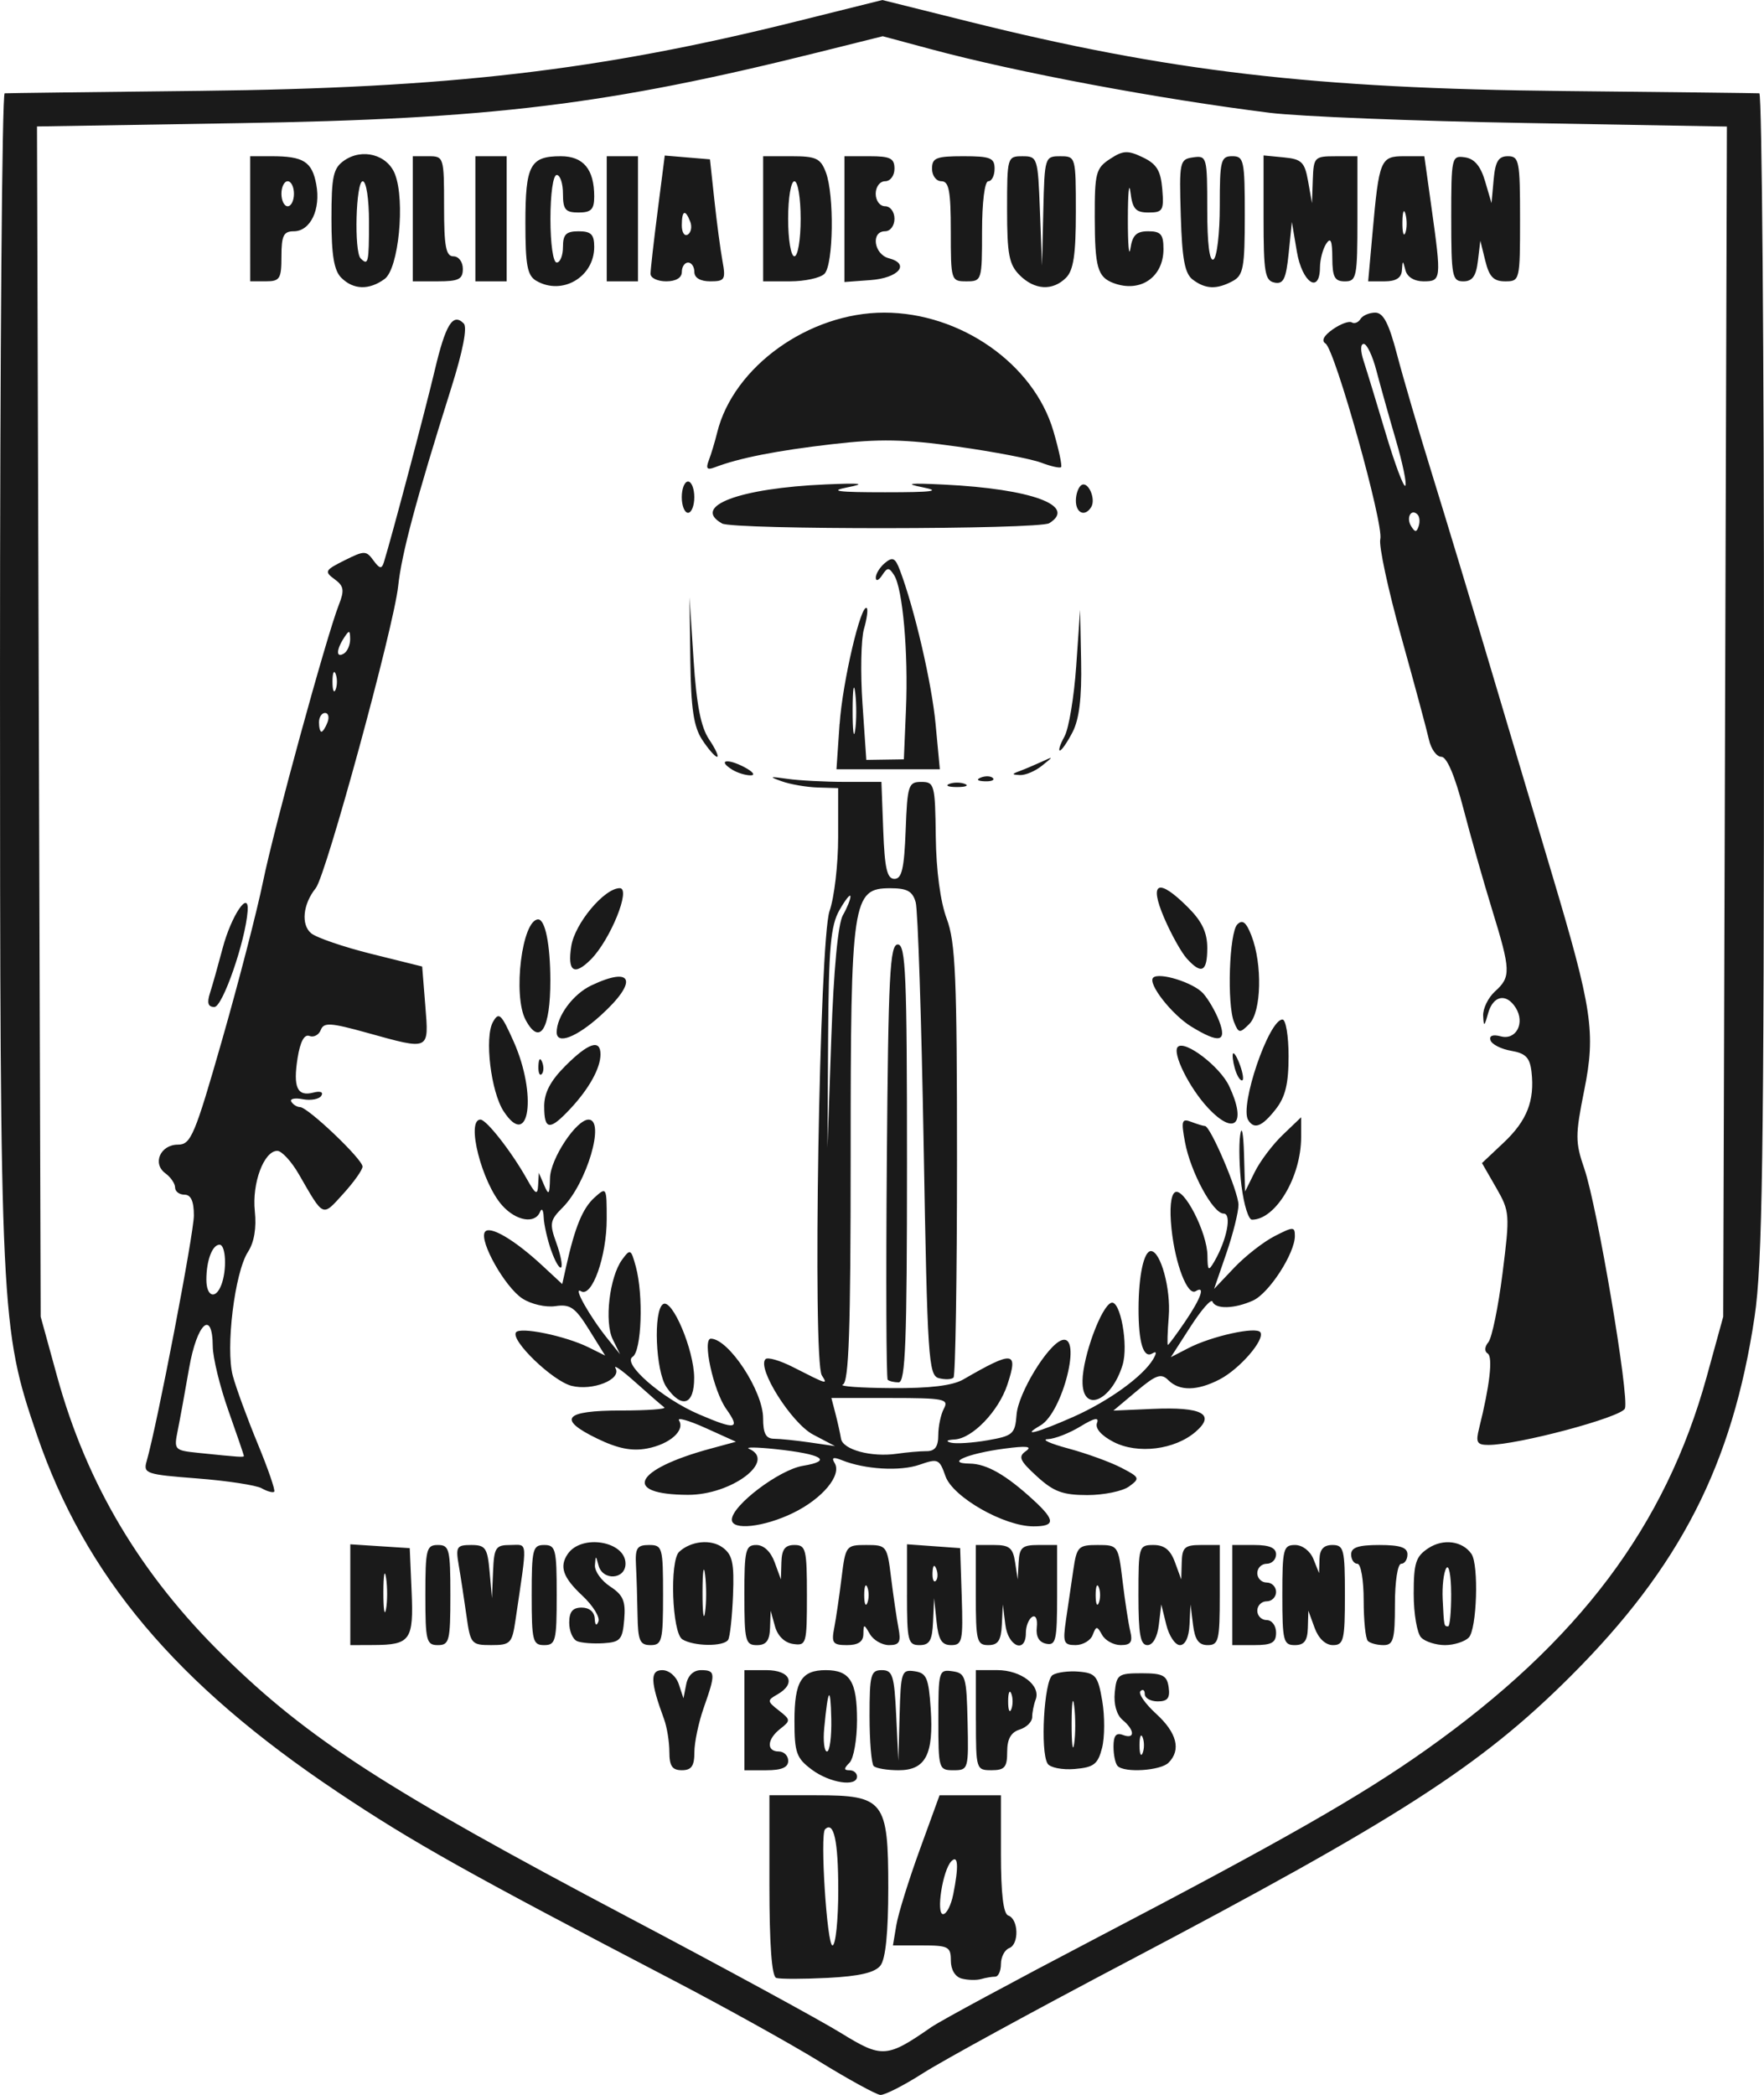 <?xml version="1.0" encoding="UTF-8" standalone="no"?>
<!-- Created with Inkscape (http://www.inkscape.org/) -->

<svg
   xmlns:dc="http://purl.org/dc/elements/1.1/"
   xmlns:cc="http://creativecommons.org/ns#"
   xmlns:rdf="http://www.w3.org/1999/02/22-rdf-syntax-ns#"
   xmlns:svg="http://www.w3.org/2000/svg"
   xmlns="http://www.w3.org/2000/svg"
   xmlns:sodipodi="http://sodipodi.sourceforge.net/DTD/sodipodi-0.dtd"
   xmlns:inkscape="http://www.inkscape.org/namespaces/inkscape"
   width="74.609mm"
   height="88.6mm"
   viewBox="0 0 74.609 88.6"
   version="1.1"
   id="svg8"
   inkscape:version="0.92.3 (2405546, 2018-03-11)"
   sodipodi:docname="logo.svg">
  <defs
     id="defs2" />
  <sodipodi:namedview
     id="base"
     pagecolor="#ffffff"
     bordercolor="#666666"
     borderopacity="1.0"
     inkscape:pageopacity="0.0"
     inkscape:pageshadow="2"
     inkscape:zoom="1.4"
     inkscape:cx="116.62873"
     inkscape:cy="158.85828"
     inkscape:document-units="mm"
     inkscape:current-layer="layer1"
     showgrid="false"
     inkscape:window-width="1366"
     inkscape:window-height="704"
     inkscape:window-x="0"
     inkscape:window-y="27"
     inkscape:window-maximized="1"
     fit-margin-top="0"
     fit-margin-left="0"
     fit-margin-right="0"
     fit-margin-bottom="0" />
  <g
     inkscape:label="Capa 1"
     inkscape:groupmode="layer"
     id="layer1"
     transform="translate(-54.147,-56.123)">
    <path
       style="fill:#1a1a1a;stroke-width:0.265"
       d="m 88.806,143.312 c -1.237,-0.76 -4.035,-2.314 -6.218,-3.453 -8.716,-4.547 -10.981,-5.817 -14.155,-7.938 -6.846,-4.576 -10.699,-9.157 -12.736,-15.144 -1.522,-4.473 -1.548,-5.003 -1.55,-32.019 -8.5e-4,-13.57 0.088,-24.679 0.197,-24.688 0.109,-0.009 3.83,-0.055 8.268,-0.104 10.51,-0.115 16.865,-0.855 25.209,-2.934 l 3.645,-0.908 3.631,0.906 c 8.494,2.119 14.638,2.837 25.194,2.943 4.438,0.045 8.159,0.088 8.268,0.097 0.109,0.009 0.198,11.059 0.197,24.556 -0.001,20.439 -0.068,24.982 -0.398,27.186 -0.939,6.27 -3.159,10.6 -7.808,15.232 -3.8,3.786 -7.248,6.001 -18.814,12.091 -3.875,2.04 -7.717,4.139 -8.538,4.664 -0.821,0.525 -1.639,0.942 -1.818,0.926 -0.179,-0.016 -1.338,-0.651 -2.575,-1.411 z m 4.763,-1.473 c 0.364,-0.253 3.459,-1.923 6.879,-3.711 8.006,-4.187 11.245,-6.035 14.023,-8.004 6.447,-4.569 10.124,-9.461 11.864,-15.783 l 0.696,-2.53 0.078,-25.168 0.078,-25.168 -8.542,-0.15 c -4.698,-0.082 -9.554,-0.276 -10.791,-0.431 -4.728,-0.591 -10.696,-1.712 -14.337,-2.692 l -2.034,-0.547 -2.729,0.681 c -8.893,2.218 -13.838,2.823 -24.5,2.996 l -8.542,0.139 0.078,25.17 0.078,25.17 0.696,2.53 c 1.252,4.55 3.539,8.387 7.047,11.826 3.589,3.519 6.881,5.643 17.121,11.051 4.047,2.137 8.084,4.334 8.971,4.881 1.756,1.083 1.948,1.07 3.861,-0.26 z m -6.592,-2.063 c -0.188,-0.063 -0.287,-1.406 -0.287,-3.91 v -3.814 h 1.984 c 2.867,0 3.043,0.226 3.043,3.918 0,1.885 -0.113,3.004 -0.331,3.284 -0.233,0.299 -0.89,0.452 -2.227,0.521 -1.043,0.053 -2.025,0.054 -2.183,0.002 z m 2.624,-3.74 c 0,-2.054 -0.188,-2.911 -0.558,-2.545 -0.219,0.216 0.08,4.911 0.313,4.911 0.135,0 0.246,-1.065 0.246,-2.366 z m 5.226,3.77 c -0.281,-0.073 -0.463,-0.373 -0.463,-0.762 0,-0.587 -0.105,-0.642 -1.225,-0.642 h -1.225 l 0.144,-0.86 c 0.079,-0.473 0.523,-1.902 0.986,-3.175 l 0.842,-2.315 h 1.298 1.298 v 2.491 c 0,1.669 0.102,2.526 0.31,2.595 0.435,0.145 0.467,1.213 0.042,1.377 -0.194,0.074 -0.352,0.377 -0.352,0.672 0,0.296 -0.109,0.537 -0.243,0.537 -0.134,0 -0.402,0.045 -0.595,0.101 -0.194,0.056 -0.561,0.047 -0.815,-0.019 z m -0.364,-3.554 c 0.239,-1.194 0.21,-1.706 -0.079,-1.409 -0.367,0.378 -0.656,2.236 -0.348,2.236 0.144,0 0.335,-0.372 0.426,-0.827 z m -5.986,-5.289 c -0.646,-0.482 -0.728,-0.713 -0.728,-2.055 0,-1.671 0.293,-2.148 1.323,-2.148 1.026,0 1.323,0.476 1.323,2.117 0,0.815 -0.143,1.625 -0.318,1.799 -0.247,0.247 -0.247,0.318 0,0.318 0.175,0 0.318,0.119 0.318,0.265 0,0.452 -1.155,0.275 -1.918,-0.295 z m 0.829,-2.152 c -0.032,-1.443 -0.136,-1.305 -0.298,0.397 -0.052,0.546 8e-4,0.992 0.117,0.992 0.116,0 0.198,-0.625 0.181,-1.389 z m -6.848,1.406 c 0,-0.427 -0.102,-1.052 -0.226,-1.389 -0.58,-1.573 -0.598,-2.068 -0.075,-2.068 0.287,0 0.588,0.256 0.7,0.595 l 0.197,0.595 0.117,-0.595 c 0.073,-0.371 0.309,-0.595 0.628,-0.595 0.615,0 0.625,0.14 0.114,1.587 -0.218,0.619 -0.397,1.467 -0.397,1.885 0,0.584 -0.123,0.76 -0.529,0.76 -0.409,0 -0.529,-0.176 -0.529,-0.777 z m 3.175,-1.34 v -2.117 h 0.926 c 1.019,0 1.275,0.57 0.463,1.03 -0.434,0.246 -0.43,0.288 0.066,0.675 0.5,0.39 0.504,0.432 0.066,0.772 -0.568,0.441 -0.603,0.963 -0.066,0.963 0.218,0 0.397,0.179 0.397,0.397 0,0.277 -0.279,0.397 -0.926,0.397 h -0.926 z m 5.468,1.94 c -0.097,-0.097 -0.176,-1.05 -0.176,-2.117 0,-1.749 0.051,-1.94 0.518,-1.94 0.458,0 0.528,0.222 0.609,1.918 l 0.091,1.918 0.053,-1.937 c 0.05,-1.831 0.084,-1.932 0.634,-1.852 0.506,0.074 0.594,0.279 0.682,1.586 0.13,1.937 -0.217,2.6 -1.36,2.6 -0.48,0 -0.952,-0.079 -1.049,-0.176 z m 2.734,-1.959 c 0,-2.063 0.02,-2.132 0.595,-2.051 0.554,0.079 0.598,0.226 0.641,2.135 0.045,2.006 0.032,2.051 -0.595,2.051 -0.625,0 -0.641,-0.052 -0.641,-2.135 z m 1.587,0.018 v -2.117 h 0.907 c 1.004,0 1.85,0.651 1.622,1.246 -0.081,0.211 -0.147,0.545 -0.147,0.742 0,0.197 -0.238,0.433 -0.529,0.525 -0.371,0.118 -0.529,0.4 -0.529,0.944 0,0.651 -0.106,0.776 -0.661,0.776 -0.65,0 -0.661,-0.035 -0.661,-2.117 z m 1.498,-1.124 c -0.073,-0.182 -0.133,-0.033 -0.133,0.331 0,0.364 0.06,0.513 0.133,0.331 0.073,-0.182 0.073,-0.48 0,-0.661 z m 1.535,2.961 c -0.317,-0.513 -0.149,-3.508 0.21,-3.744 0.181,-0.118 0.683,-0.184 1.116,-0.146 0.71,0.062 0.807,0.184 0.987,1.243 0.109,0.646 0.105,1.539 -0.009,1.984 -0.178,0.692 -0.348,0.822 -1.161,0.891 -0.525,0.044 -1.038,-0.058 -1.143,-0.228 z m 1.127,-2.428 c -0.059,-0.476 -0.108,-0.15 -0.11,0.723 -0.002,0.873 0.047,1.262 0.107,0.865 0.06,-0.398 0.062,-1.112 0.003,-1.587 z m 1.837,2.531 c -0.097,-0.097 -0.176,-0.467 -0.176,-0.822 0,-0.465 0.111,-0.603 0.397,-0.493 0.519,0.199 0.51,-0.201 -0.013,-0.636 -0.25,-0.207 -0.379,-0.66 -0.331,-1.157 0.074,-0.763 0.149,-0.816 1.138,-0.816 0.896,0 1.071,0.091 1.143,0.595 0.064,0.453 -0.046,0.595 -0.463,0.595 -0.301,0 -0.548,-0.139 -0.548,-0.309 0,-0.17 -0.083,-0.226 -0.183,-0.125 -0.101,0.101 0.197,0.531 0.661,0.955 0.882,0.805 1.067,1.532 0.527,2.072 -0.338,0.338 -1.856,0.437 -2.152,0.141 z m 1.057,-1.213 c -0.073,-0.182 -0.133,-0.033 -0.133,0.331 0,0.364 0.06,0.513 0.133,0.331 0.073,-0.182 0.073,-0.48 0,-0.661 z m -33.513,-6.034 v -2.131 l 1.257,0.081 1.257,0.081 0.079,1.828 c 0.089,2.063 -0.051,2.262 -1.601,2.269 l -0.992,0.004 z m 1.513,-0.709 c -0.061,-0.402 -0.112,-0.136 -0.114,0.592 -0.002,0.728 0.048,1.057 0.111,0.731 0.063,-0.325 0.064,-0.921 0.004,-1.323 z m 1.662,0.724 c 0,-1.94 0.044,-2.117 0.529,-2.117 0.485,0 0.529,0.176 0.529,2.117 0,1.94 -0.044,2.117 -0.529,2.117 -0.485,0 -0.529,-0.176 -0.529,-2.117 z m 1.736,0.86 c -0.097,-0.691 -0.242,-1.644 -0.324,-2.117 -0.135,-0.784 -0.089,-0.86 0.527,-0.86 0.603,0 0.687,0.122 0.777,1.124 l 0.101,1.124 0.046,-1.124 c 0.042,-1.021 0.109,-1.124 0.731,-1.124 0.752,0 0.73,-0.31 0.218,3.175 -0.145,0.989 -0.212,1.058 -1.028,1.058 -0.84,0 -0.879,-0.047 -1.048,-1.257 z m 2.761,-0.86 c 0,-1.94 0.044,-2.117 0.529,-2.117 0.485,0 0.529,0.176 0.529,2.117 0,1.94 -0.044,2.117 -0.529,2.117 -0.485,0 -0.529,-0.176 -0.529,-2.117 z m 1.918,1.948 c -0.182,-0.077 -0.331,-0.427 -0.331,-0.779 0,-0.463 0.146,-0.639 0.529,-0.639 0.32,0 0.537,0.183 0.55,0.463 0.013,0.284 0.073,0.333 0.156,0.128 0.074,-0.184 -0.233,-0.678 -0.682,-1.098 -0.818,-0.764 -0.98,-1.228 -0.615,-1.761 0.584,-0.853 2.443,-0.542 2.443,0.41 0,0.675 -0.967,0.736 -1.141,0.073 -0.113,-0.432 -0.123,-0.432 -0.152,-0.006 -0.017,0.251 0.273,0.656 0.644,0.899 0.551,0.361 0.66,0.618 0.595,1.395 -0.071,0.851 -0.165,0.958 -0.874,1.004 -0.437,0.028 -0.943,-0.011 -1.124,-0.088 z m 2.559,-1.088 c -0.011,-0.691 -0.041,-1.644 -0.066,-2.117 -0.039,-0.729 0.045,-0.86 0.55,-0.86 0.568,2e-5 0.595,0.098 0.595,2.117 0,1.94 -0.044,2.117 -0.529,2.117 -0.452,0 -0.532,-0.183 -0.55,-1.257 z m 1.892,1.01 c -0.432,-0.274 -0.541,-3.317 -0.132,-3.698 0.494,-0.46 1.344,-0.546 1.837,-0.185 0.419,0.307 0.495,0.654 0.441,2.025 -0.036,0.91 -0.128,1.756 -0.205,1.88 -0.183,0.296 -1.461,0.282 -1.941,-0.021 z m 0.966,-2.725 c -0.059,-0.476 -0.108,-0.15 -0.11,0.723 -0.002,0.873 0.047,1.262 0.107,0.865 0.06,-0.398 0.062,-1.112 0.003,-1.587 z m 1.66,0.855 c 0,-1.91 0.05,-2.117 0.507,-2.117 0.312,0 0.609,0.279 0.773,0.728 l 0.266,0.728 0.021,-0.728 c 0.016,-0.544 0.154,-0.728 0.55,-0.728 0.485,0 0.529,0.176 0.529,2.135 0,2.052 -0.023,2.132 -0.584,2.051 -0.359,-0.052 -0.655,-0.34 -0.767,-0.746 l -0.183,-0.661 -0.026,0.728 c -0.02,0.542 -0.161,0.728 -0.556,0.728 -0.485,0 -0.529,-0.176 -0.529,-2.117 z m 3.801,1.389 c 0.077,-0.4 0.216,-1.353 0.31,-2.117 0.168,-1.362 0.188,-1.389 1.048,-1.389 0.859,0 0.88,0.027 1.048,1.389 0.094,0.764 0.234,1.716 0.31,2.117 0.115,0.601 0.045,0.728 -0.398,0.728 -0.295,0 -0.658,-0.208 -0.807,-0.463 -0.257,-0.441 -0.27,-0.441 -0.278,0 -0.006,0.319 -0.22,0.463 -0.691,0.463 -0.602,0 -0.666,-0.086 -0.543,-0.728 z m 1.401,-1.72 c -0.073,-0.182 -0.133,-0.033 -0.133,0.331 0,0.364 0.06,0.513 0.133,0.331 0.073,-0.182 0.073,-0.48 0,-0.661 z m 1.677,0.316 v -2.132 l 1.124,0.081 1.124,0.081 0.067,2.051 c 0.061,1.877 0.023,2.051 -0.447,2.051 -0.399,0 -0.537,-0.222 -0.618,-0.992 l -0.104,-0.992 -0.044,0.992 c -0.036,0.801 -0.146,0.992 -0.574,0.992 -0.485,0 -0.529,-0.176 -0.529,-2.132 z m 1.239,-1.093 c -0.085,-0.211 -0.147,-0.148 -0.16,0.16 -0.011,0.279 0.051,0.435 0.139,0.347 0.088,-0.088 0.097,-0.316 0.021,-0.507 z m 1.671,1.108 v -2.117 h 0.776 c 0.644,0 0.795,0.124 0.886,0.728 l 0.11,0.728 0.04,-0.728 c 0.034,-0.623 0.153,-0.728 0.833,-0.728 h 0.794 v 2.136 c 0,1.895 -0.052,2.125 -0.463,2.04 -0.303,-0.063 -0.44,-0.304 -0.397,-0.696 0.038,-0.345 -0.046,-0.53 -0.198,-0.437 -0.145,0.09 -0.264,0.394 -0.264,0.677 0,0.885 -0.751,0.585 -0.867,-0.346 l -0.107,-0.86 -0.042,0.86 c -0.033,0.669 -0.16,0.86 -0.572,0.86 -0.485,0 -0.529,-0.176 -0.529,-2.117 z m 3.813,1.058 c 0.086,-0.582 0.226,-1.535 0.311,-2.117 0.145,-0.989 0.212,-1.058 1.028,-1.058 0.864,0 0.874,0.014 1.055,1.521 0.1,0.837 0.246,1.789 0.324,2.117 0.112,0.47 0.027,0.595 -0.403,0.595 -0.3,0 -0.652,-0.192 -0.783,-0.426 -0.219,-0.391 -0.252,-0.391 -0.402,0 -0.09,0.234 -0.416,0.426 -0.724,0.426 -0.504,0 -0.545,-0.108 -0.405,-1.058 z m 1.389,-1.389 c -0.073,-0.182 -0.133,-0.033 -0.133,0.331 0,0.364 0.06,0.513 0.133,0.331 0.073,-0.182 0.073,-0.48 0,-0.661 z m 1.677,0.331 c 0,-2.062 0.017,-2.117 0.639,-2.117 0.457,0 0.715,0.208 0.905,0.728 l 0.266,0.728 0.021,-0.728 c 0.018,-0.627 0.13,-0.728 0.815,-0.728 h 0.794 v 2.117 c 0,1.917 -0.048,2.117 -0.512,2.117 -0.38,0 -0.54,-0.223 -0.619,-0.86 l -0.107,-0.86 -0.042,0.86 c -0.026,0.533 -0.181,0.86 -0.406,0.86 -0.2,0 -0.459,-0.387 -0.576,-0.86 l -0.212,-0.86 -0.103,0.86 c -0.062,0.523 -0.251,0.86 -0.483,0.86 -0.299,0 -0.38,-0.453 -0.38,-2.117 z m 3.969,0 v -2.117 h 0.926 c 0.647,0 0.926,0.12 0.926,0.397 0,0.218 -0.179,0.397 -0.397,0.397 -0.218,0 -0.397,0.179 -0.397,0.397 0,0.218 0.179,0.397 0.397,0.397 0.218,0 0.397,0.179 0.397,0.397 0,0.218 -0.179,0.397 -0.397,0.397 -0.218,0 -0.397,0.179 -0.397,0.397 0,0.218 0.179,0.397 0.397,0.397 0.22,0 0.397,0.235 0.397,0.529 0,0.428 -0.176,0.529 -0.926,0.529 h -0.926 z m 2.117,0 c 0,-1.951 0.042,-2.117 0.538,-2.117 0.31,0 0.639,0.252 0.777,0.595 l 0.239,0.595 0.017,-0.595 c 0.012,-0.413 0.179,-0.595 0.546,-0.595 0.485,0 0.529,0.176 0.529,2.117 0,1.91 -0.05,2.117 -0.507,2.117 -0.312,0 -0.609,-0.279 -0.773,-0.728 l -0.266,-0.728 -0.021,0.728 c -0.016,0.544 -0.154,0.728 -0.55,0.728 -0.485,0 -0.529,-0.176 -0.529,-2.117 z m 3.616,1.94 c -0.097,-0.097 -0.176,-0.871 -0.176,-1.72 0,-0.853 -0.118,-1.543 -0.265,-1.543 -0.146,0 -0.265,-0.179 -0.265,-0.397 0,-0.294 0.309,-0.397 1.191,-0.397 0.882,0 1.191,0.103 1.191,0.397 0,0.218 -0.119,0.397 -0.265,0.397 -0.149,0 -0.265,0.75 -0.265,1.72 0,1.491 -0.065,1.72 -0.485,1.72 -0.267,0 -0.564,-0.079 -0.661,-0.176 z m 2.258,-0.141 c -0.175,-0.175 -0.318,-1.005 -0.318,-1.846 0,-1.314 0.088,-1.586 0.624,-1.937 0.63,-0.413 1.444,-0.303 1.819,0.245 0.318,0.464 0.229,3.194 -0.115,3.538 -0.175,0.175 -0.627,0.318 -1.005,0.318 -0.378,0 -0.831,-0.143 -1.005,-0.318 z m 1.266,-1.865 c -0.002,-0.764 -0.095,-1.246 -0.206,-1.071 -0.111,0.175 -0.18,0.77 -0.152,1.323 0.057,1.151 0.054,1.137 0.231,1.137 0.073,0 0.13,-0.625 0.128,-1.389 z m -30.423,-3.122 c 0,-0.597 2.001,-2.113 3.007,-2.278 1.281,-0.21 0.814,-0.495 -1.155,-0.705 -0.8,-0.085 -1.306,-0.091 -1.124,-0.013 1.176,0.507 -0.737,1.95 -2.58,1.946 -2.815,-0.007 -2.298,-1.072 0.947,-1.953 l 1.079,-0.293 -1.285,-0.581 c -0.707,-0.319 -1.212,-0.463 -1.123,-0.318 0.264,0.427 -0.4,1.007 -1.356,1.186 -0.641,0.12 -1.23,0.003 -2.102,-0.419 -1.71,-0.828 -1.404,-1.189 1.007,-1.189 1.107,0 1.93,-0.06 1.828,-0.133 -0.102,-0.073 -0.65,-0.549 -1.218,-1.058 -0.568,-0.509 -0.948,-0.777 -0.845,-0.596 0.268,0.473 -0.969,0.968 -1.86,0.744 -0.792,-0.199 -2.571,-1.906 -2.353,-2.258 0.158,-0.255 2.092,0.143 3.08,0.633 l 0.695,0.345 -0.685,-1.1 c -0.584,-0.938 -0.793,-1.084 -1.423,-0.991 -0.409,0.06 -1.031,-0.084 -1.395,-0.323 -0.734,-0.481 -1.828,-2.419 -1.587,-2.81 0.186,-0.302 1.24,0.312 2.429,1.415 l 0.845,0.784 0.171,-0.765 c 0.368,-1.65 0.693,-2.44 1.191,-2.891 0.51,-0.461 0.519,-0.444 0.519,0.903 0,1.591 -0.625,3.343 -1.091,3.055 -0.355,-0.219 0.37,1.07 1.137,2.022 l 0.519,0.644 -0.308,-0.626 c -0.363,-0.737 -0.14,-2.643 0.394,-3.373 0.344,-0.471 0.377,-0.454 0.581,0.295 0.329,1.209 0.244,3.578 -0.137,3.814 -0.454,0.281 1.265,1.771 2.803,2.43 1.572,0.674 1.769,0.636 1.158,-0.225 -0.544,-0.766 -1.026,-2.979 -0.647,-2.973 0.758,0.014 2.206,2.222 2.206,3.365 0,0.646 0.117,0.865 0.463,0.868 0.255,0.002 0.939,0.072 1.521,0.157 l 1.058,0.154 -0.926,-0.487 c -0.915,-0.481 -2.389,-2.817 -2.014,-3.192 0.093,-0.093 0.614,0.058 1.158,0.335 1.472,0.749 1.481,0.752 1.224,0.353 -0.398,-0.617 -0.102,-18.426 0.326,-19.639 0.2,-0.568 0.364,-1.97 0.364,-3.116 v -2.083 l -0.86,-0.026 c -0.473,-0.015 -1.158,-0.132 -1.521,-0.261 -0.565,-0.201 -0.532,-0.216 0.232,-0.106 0.491,0.071 1.587,0.129 2.436,0.129 h 1.543 l 0.077,2.051 c 0.061,1.612 0.162,2.051 0.474,2.051 0.312,0 0.413,-0.439 0.474,-2.051 0.072,-1.915 0.116,-2.05 0.661,-2.05 0.556,5.3e-4 0.586,0.113 0.613,2.315 0.018,1.435 0.194,2.754 0.463,3.472 0.372,0.991 0.435,2.46 0.435,10.209 0,4.978 -0.066,9.117 -0.148,9.198 -0.081,0.081 -0.36,0.092 -0.62,0.024 -0.438,-0.115 -0.484,-0.819 -0.642,-9.827 -0.093,-5.337 -0.245,-9.971 -0.337,-10.299 -0.132,-0.469 -0.36,-0.595 -1.076,-0.595 -1.606,0 -1.675,0.468 -1.675,11.347 0,7.362 -0.075,9.542 -0.331,9.645 -0.182,0.073 0.741,0.141 2.051,0.15 1.622,0.012 2.592,-0.105 3.043,-0.366 2.125,-1.229 2.335,-1.204 1.866,0.217 -0.373,1.129 -1.479,2.279 -2.232,2.321 -0.328,0.018 -0.395,0.073 -0.162,0.134 0.218,0.057 0.918,0.013 1.555,-0.099 1.078,-0.188 1.163,-0.264 1.228,-1.091 0.071,-0.905 1.312,-2.945 1.913,-3.143 0.876,-0.289 0.04,3.057 -0.901,3.604 -0.867,0.504 -0.146,0.317 1.379,-0.357 1.505,-0.666 2.969,-1.725 3.392,-2.455 0.149,-0.258 0.136,-0.341 -0.038,-0.233 -0.379,0.234 -0.591,-0.455 -0.587,-1.902 0.004,-1.399 0.226,-2.426 0.524,-2.426 0.41,0 0.847,1.602 0.754,2.767 -0.053,0.661 -0.069,1.202 -0.037,1.202 0.032,0 0.36,-0.444 0.73,-0.987 0.674,-0.992 0.866,-1.545 0.445,-1.285 -0.344,0.213 -0.866,-1.14 -1.023,-2.652 -0.087,-0.837 -0.031,-1.421 0.147,-1.531 0.372,-0.23 1.364,1.7 1.374,2.675 0.007,0.648 0.042,0.679 0.289,0.256 0.534,-0.919 0.751,-2.031 0.395,-2.031 -0.449,0 -1.397,-1.754 -1.633,-3.019 -0.169,-0.912 -0.138,-1.014 0.264,-0.86 0.251,0.096 0.511,0.175 0.579,0.175 0.233,0 1.416,2.779 1.419,3.332 10e-4,0.305 -0.23,1.23 -0.514,2.056 l -0.517,1.502 0.848,-0.894 c 0.466,-0.492 1.235,-1.093 1.708,-1.336 0.794,-0.408 0.86,-0.408 0.86,-0.008 0,0.735 -1.09,2.42 -1.766,2.728 -0.781,0.356 -1.599,0.378 -1.718,0.046 -0.049,-0.135 -0.465,0.339 -0.925,1.053 l -0.837,1.299 0.743,-0.384 c 0.985,-0.51 2.885,-0.926 3.045,-0.667 0.195,0.315 -0.879,1.554 -1.728,1.993 -0.944,0.488 -1.697,0.499 -2.165,0.031 -0.305,-0.305 -0.514,-0.232 -1.343,0.463 l -0.982,0.824 1.655,-0.073 c 2.09,-0.093 2.685,0.221 1.828,0.964 -0.884,0.767 -2.455,0.962 -3.478,0.433 -0.518,-0.268 -0.785,-0.575 -0.698,-0.801 0.099,-0.257 -0.113,-0.213 -0.706,0.149 -0.466,0.284 -1.085,0.525 -1.376,0.535 -0.291,0.01 0.098,0.187 0.865,0.394 0.767,0.206 1.772,0.571 2.233,0.809 0.795,0.411 0.813,0.453 0.341,0.798 -0.274,0.2 -1.069,0.364 -1.766,0.364 -1.038,0 -1.425,-0.143 -2.132,-0.79 -0.73,-0.667 -0.803,-0.833 -0.467,-1.069 0.289,-0.203 0.037,-0.232 -0.926,-0.103 -1.556,0.207 -2.5,0.619 -1.448,0.631 0.718,0.009 1.542,0.482 2.705,1.553 0.921,0.848 0.917,1.101 -0.014,1.101 -1.239,0 -3.411,-1.239 -3.718,-2.122 -0.255,-0.73 -0.315,-0.757 -1.098,-0.484 -0.822,0.286 -2.308,0.2 -3.283,-0.192 -0.364,-0.146 -0.451,-0.113 -0.308,0.118 0.317,0.514 -0.517,1.514 -1.769,2.12 -1.229,0.595 -2.576,0.742 -2.576,0.281 z m 8.235,-2.897 c 0.356,0 0.496,-0.191 0.496,-0.679 0,-0.373 0.107,-0.879 0.239,-1.124 0.216,-0.403 5.3e-4,-0.446 -2.261,-0.446 h -2.499 l 0.172,0.661 c 0.094,0.364 0.2,0.84 0.235,1.058 0.075,0.468 1.285,0.795 2.362,0.639 0.418,-0.061 0.984,-0.11 1.257,-0.11 z m -3.537,-22.671 c 0.181,-0.318 0.324,-0.675 0.318,-0.794 -0.006,-0.119 -0.214,0.141 -0.463,0.578 -0.376,0.659 -0.457,1.577 -0.481,5.424 l -0.028,4.63 0.162,-4.63 c 0.102,-2.918 0.284,-4.844 0.491,-5.208 z m -24.58,24.242 c -0.237,-0.132 -1.465,-0.32 -2.73,-0.418 -2.173,-0.167 -2.291,-0.207 -2.139,-0.731 0.441,-1.527 1.997,-9.622 1.997,-10.389 0,-0.607 -0.124,-0.881 -0.397,-0.881 -0.218,0 -0.397,-0.136 -0.397,-0.302 0,-0.166 -0.185,-0.437 -0.411,-0.602 -0.564,-0.413 -0.212,-1.213 0.535,-1.213 0.544,0 0.707,-0.385 1.865,-4.432 0.698,-2.437 1.475,-5.444 1.728,-6.681 0.47,-2.298 2.685,-10.386 3.209,-11.718 0.243,-0.618 0.213,-0.795 -0.184,-1.085 -0.438,-0.32 -0.405,-0.381 0.422,-0.794 0.842,-0.42 0.916,-0.42 1.224,8.2e-4 0.264,0.36 0.35,0.375 0.443,0.077 0.333,-1.075 1.756,-6.446 2.15,-8.113 0.46,-1.948 0.767,-2.445 1.225,-1.987 0.162,0.162 -0.03,1.155 -0.53,2.742 -1.488,4.725 -2.094,6.991 -2.242,8.373 -0.185,1.73 -3.05,12.229 -3.484,12.768 -0.544,0.676 -0.633,1.543 -0.197,1.909 0.224,0.187 1.373,0.58 2.552,0.874 l 2.145,0.533 0.132,1.65 c 0.154,1.923 0.213,1.895 -2.473,1.15 -1.539,-0.427 -1.821,-0.444 -1.947,-0.117 -0.081,0.21 -0.296,0.325 -0.479,0.255 -0.218,-0.084 -0.39,0.235 -0.501,0.927 -0.199,1.245 -0.017,1.646 0.667,1.467 0.293,-0.076 0.432,-0.021 0.336,0.134 -0.09,0.146 -0.444,0.211 -0.786,0.146 -0.342,-0.065 -0.559,-0.017 -0.483,0.107 0.077,0.124 0.242,0.226 0.367,0.226 0.33,0 2.654,2.213 2.645,2.519 -0.004,0.143 -0.374,0.663 -0.822,1.155 -0.889,0.977 -0.807,1.013 -1.87,-0.83 -0.315,-0.546 -0.726,-0.992 -0.914,-0.992 -0.565,0 -1.075,1.369 -0.95,2.551 0.075,0.708 -0.027,1.316 -0.289,1.72 -0.564,0.869 -0.956,4.081 -0.641,5.247 0.139,0.514 0.612,1.803 1.051,2.866 0.439,1.063 0.754,1.976 0.7,2.031 -0.054,0.054 -0.292,-0.01 -0.529,-0.142 z m -0.757,-1.373 c -6.3e-4,-0.036 -0.296,-0.9 -0.656,-1.918 -0.36,-1.019 -0.657,-2.239 -0.66,-2.712 -0.01,-1.59 -0.671,-0.978 -1.001,0.926 -0.17,0.982 -0.386,2.165 -0.48,2.628 -0.166,0.819 -0.143,0.845 0.85,0.948 1.8,0.186 1.948,0.196 1.947,0.128 z m -0.953,-7.232 c 0.241,-0.628 0.193,-1.698 -0.076,-1.698 -0.306,0 -0.557,0.667 -0.557,1.477 0,0.721 0.389,0.857 0.633,0.221 z m 4.49,-23.791 c 0.084,-0.218 0.037,-0.397 -0.104,-0.397 -0.141,0 -0.256,0.179 -0.256,0.397 0,0.218 0.047,0.397 0.104,0.397 0.057,0 0.173,-0.179 0.256,-0.397 z m 0.344,-2.051 c -0.073,-0.182 -0.133,-0.033 -0.133,0.331 0,0.364 0.06,0.513 0.133,0.331 0.073,-0.182 0.073,-0.48 0,-0.661 z m 0.614,-1.471 c -0.004,-0.386 -0.04,-0.393 -0.261,-0.051 -0.335,0.518 -0.335,0.868 0,0.661 0.146,-0.09 0.263,-0.365 0.261,-0.611 z M 116.707,116.527 c 0.449,-1.791 0.59,-3.017 0.363,-3.158 -0.145,-0.09 -0.134,-0.284 0.028,-0.479 0.15,-0.181 0.419,-1.491 0.599,-2.913 0.316,-2.504 0.308,-2.617 -0.271,-3.624 l -0.598,-1.039 0.92,-0.867 c 0.983,-0.927 1.314,-1.77 1.175,-2.989 -0.069,-0.603 -0.245,-0.786 -0.859,-0.892 -0.425,-0.073 -0.818,-0.273 -0.875,-0.443 -0.065,-0.197 0.095,-0.258 0.438,-0.168 0.649,0.17 1.032,-0.569 0.627,-1.211 -0.398,-0.631 -0.956,-0.519 -1.166,0.234 -0.159,0.572 -0.188,0.586 -0.21,0.107 -0.015,-0.305 0.212,-0.77 0.503,-1.033 0.677,-0.612 0.667,-0.883 -0.12,-3.44 -0.359,-1.164 -0.908,-3.099 -1.221,-4.299 -0.364,-1.396 -0.7,-2.183 -0.932,-2.183 -0.2,0 -0.435,-0.327 -0.524,-0.728 -0.089,-0.4 -0.617,-2.361 -1.173,-4.356 -0.557,-1.996 -0.954,-3.85 -0.884,-4.119 0.159,-0.609 -1.919,-8.03 -2.318,-8.276 -0.185,-0.114 -0.072,-0.333 0.309,-0.599 0.33,-0.231 0.691,-0.363 0.802,-0.294 0.112,0.069 0.278,0.005 0.369,-0.143 0.091,-0.148 0.372,-0.269 0.624,-0.269 0.343,0 0.576,0.448 0.926,1.786 0.257,0.982 0.929,3.274 1.493,5.093 0.564,1.819 1.697,5.569 2.517,8.334 0.821,2.765 1.958,6.586 2.527,8.491 1.721,5.761 1.867,6.74 1.377,9.184 -0.383,1.909 -0.383,2.194 0.004,3.319 0.545,1.585 1.909,9.641 1.717,10.141 -0.142,0.37 -4.529,1.541 -5.77,1.541 -0.49,0 -0.548,-0.103 -0.397,-0.707 z m -2.606,-38.644 c -0.269,-0.269 -0.491,0.136 -0.27,0.493 0.167,0.27 0.229,0.27 0.319,0.001 0.061,-0.184 0.04,-0.406 -0.048,-0.494 z m -0.917,-3.155 c -0.291,-0.996 -0.661,-2.317 -0.823,-2.936 -0.161,-0.618 -0.401,-1.124 -0.534,-1.124 -0.144,0 -0.145,0.293 -0.003,0.728 0.131,0.4 0.551,1.779 0.935,3.064 0.383,1.285 0.755,2.279 0.826,2.208 0.071,-0.071 -0.11,-0.944 -0.401,-1.94 z M 82.338,114.794 c -0.464,-0.663 -0.57,-3.252 -0.143,-3.516 0.387,-0.239 1.306,1.94 1.312,3.112 0.007,1.153 -0.518,1.334 -1.17,0.404 z m 17.594,-0.272 c 0.018,-1.047 0.797,-3.159 1.217,-3.299 0.382,-0.127 0.733,1.794 0.479,2.626 -0.477,1.565 -1.719,2.058 -1.695,0.673 z m -8.239,-0.044 c -0.061,-0.06 -0.077,-4.228 -0.037,-9.26 0.062,-7.854 0.128,-9.15 0.463,-9.15 0.336,0 0.39,1.276 0.39,9.26 0,7.541 -0.066,9.26 -0.353,9.26 -0.194,0 -0.402,-0.05 -0.463,-0.11 z m -14.235,-5.472 c -0.162,-0.466 -0.305,-1.097 -0.316,-1.403 -0.011,-0.306 -0.081,-0.407 -0.154,-0.225 -0.21,0.52 -1.004,0.388 -1.594,-0.265 -0.867,-0.959 -1.55,-3.638 -0.926,-3.638 0.253,0 1.315,1.358 1.957,2.502 0.373,0.665 0.457,0.713 0.482,0.277 l 0.03,-0.529 0.227,0.529 c 0.192,0.447 0.23,0.399 0.246,-0.31 0.018,-0.812 1.111,-2.468 1.63,-2.468 0.721,0 -0.075,2.698 -1.098,3.72 -0.537,0.537 -0.561,0.675 -0.263,1.498 0.18,0.499 0.271,0.964 0.202,1.033 -0.069,0.069 -0.259,-0.255 -0.421,-0.721 z m 29.202,-2.694 c -0.096,-0.768 -0.122,-1.751 -0.059,-2.183 0.065,-0.44 0.136,-0.088 0.162,0.802 l 0.046,1.587 0.408,-0.827 c 0.224,-0.455 0.757,-1.162 1.185,-1.571 l 0.777,-0.744 v 0.838 c 0,1.685 -1.077,3.494 -2.08,3.494 -0.145,0 -0.341,-0.629 -0.437,-1.397 z m -31.208,-3.183 c -0.544,-0.83 -0.821,-3.136 -0.454,-3.785 0.248,-0.44 0.35,-0.344 0.872,0.825 1.002,2.244 0.668,4.616 -0.417,2.96 z m 1.711,-0.209 c 0,-0.58 0.263,-1.084 0.9,-1.72 0.973,-0.973 1.482,-1.14 1.482,-0.485 0,0.582 -0.478,1.446 -1.272,2.298 -0.874,0.937 -1.109,0.917 -1.109,-0.093 z m 28.075,0.058 c -0.794,-0.85 -1.525,-2.329 -1.274,-2.579 0.299,-0.299 1.775,0.826 2.166,1.65 0.762,1.605 0.243,2.145 -0.892,0.929 z m 1.701,0.515 c -0.371,-0.601 0.875,-4.251 1.451,-4.251 0.142,0 0.258,0.698 0.258,1.552 0,1.169 -0.135,1.724 -0.548,2.249 -0.577,0.733 -0.907,0.861 -1.161,0.45 z m -0.507,-2.012 c -0.091,-0.236 -0.157,-0.569 -0.148,-0.739 0.009,-0.17 0.131,-0.024 0.27,0.325 0.139,0.349 0.206,0.681 0.148,0.739 -0.058,0.058 -0.18,-0.088 -0.27,-0.325 z m -29.513,-0.276 c 0.013,-0.308 0.075,-0.371 0.16,-0.16 0.076,0.191 0.067,0.419 -0.021,0.507 -0.088,0.088 -0.15,-0.068 -0.139,-0.347 z m 0.773,-1.421 c 0,-0.68 0.692,-1.617 1.466,-1.984 1.779,-0.844 1.984,-0.164 0.386,1.279 -1.016,0.918 -1.851,1.236 -1.851,0.705 z m 26.844,-0.241 c -0.823,-0.502 -1.858,-1.827 -1.616,-2.069 0.248,-0.248 1.7,0.205 2.111,0.659 0.223,0.247 0.53,0.776 0.682,1.176 0.337,0.887 0.003,0.954 -1.177,0.234 z m -28.157,-0.283 c -0.552,-1.032 -0.15,-4.251 0.531,-4.251 0.297,0 0.51,1.058 0.514,2.558 0.006,2.087 -0.444,2.816 -1.045,1.693 z m 29.964,0.096 c -0.307,-0.752 -0.206,-3.793 0.138,-4.137 0.218,-0.218 0.375,-0.094 0.596,0.475 0.47,1.207 0.422,3.224 -0.088,3.734 -0.407,0.407 -0.452,0.402 -0.646,-0.072 z m -43.313,-1.238 c 0.105,-0.327 0.345,-1.181 0.535,-1.897 0.364,-1.374 1.126,-2.504 1.056,-1.565 -0.095,1.277 -1.058,4.056 -1.406,4.056 -0.269,0 -0.322,-0.168 -0.185,-0.595 z m 15.28,-1.984 c 0.152,-0.959 1.399,-2.447 2.05,-2.447 0.489,0 -0.402,2.194 -1.225,3.018 -0.708,0.708 -0.996,0.508 -0.825,-0.57 z m 26.033,0.529 c -0.23,-0.255 -0.661,-1.029 -0.958,-1.72 -0.653,-1.524 -0.249,-1.702 1.01,-0.443 0.592,0.592 0.814,1.061 0.814,1.72 0,1.009 -0.242,1.133 -0.866,0.443 z m -10.048,-7.385 c 0.182,-0.073 0.48,-0.073 0.661,0 0.182,0.073 0.033,0.133 -0.331,0.133 -0.364,0 -0.513,-0.06 -0.331,-0.133 z m 1.339,-0.27 c 0.191,-0.076 0.419,-0.067 0.507,0.021 0.088,0.088 -0.068,0.15 -0.347,0.139 -0.308,-0.013 -0.371,-0.075 -0.16,-0.16 z m -10.526,-0.338 c -0.63,-0.398 -0.2,-0.482 0.521,-0.102 0.365,0.192 0.483,0.349 0.265,0.348 -0.218,-8e-5 -0.572,-0.111 -0.786,-0.246 z m 12.163,0.065 c 0.218,-0.081 0.635,-0.257 0.926,-0.391 0.521,-0.24 0.521,-0.237 0.016,0.168 -0.282,0.226 -0.699,0.402 -0.926,0.391 -0.356,-0.018 -0.358,-0.041 -0.016,-0.168 z m -7.611,-1.994 c 0.121,-1.772 0.91,-5.135 1.149,-4.897 0.057,0.057 0.003,0.455 -0.121,0.884 -0.123,0.429 -0.151,1.85 -0.062,3.157 l 0.162,2.377 0.794,-0.012 0.794,-0.012 0.089,-2.104 c 0.103,-2.412 -0.136,-5.116 -0.501,-5.685 -0.219,-0.34 -0.282,-0.339 -0.51,0.008 -0.143,0.218 -0.262,0.263 -0.265,0.099 -0.002,-0.164 0.173,-0.445 0.388,-0.624 0.324,-0.269 0.434,-0.217 0.629,0.298 0.616,1.624 1.349,4.778 1.512,6.511 l 0.18,1.918 h -2.186 -2.186 l 0.131,-1.918 z m 0.659,-1.318 c -0.059,-0.476 -0.108,-0.15 -0.11,0.723 -0.002,0.873 0.047,1.262 0.107,0.865 0.06,-0.398 0.062,-1.112 0.003,-1.587 z m -6.47,1.992 c -0.363,-0.553 -0.477,-1.317 -0.504,-3.373 l -0.035,-2.659 0.172,2.646 c 0.125,1.916 0.307,2.846 0.661,3.373 0.269,0.4 0.418,0.728 0.332,0.728 -0.086,0 -0.368,-0.322 -0.626,-0.715 z m 15.321,-0.145 c 0.182,-0.327 0.405,-1.667 0.496,-2.977 l 0.165,-2.381 0.043,2.196 c 0.03,1.523 -0.081,2.435 -0.361,2.977 -0.222,0.429 -0.464,0.781 -0.538,0.781 -0.074,0 0.014,-0.268 0.196,-0.595 z m -14.485,-9.009 c -1.301,-0.726 0.732,-1.492 4.383,-1.65 1.511,-0.066 1.732,-0.036 0.926,0.123 -0.805,0.159 -0.424,0.209 1.587,0.209 2.025,0 2.397,-0.05 1.587,-0.211 -0.796,-0.159 -0.566,-0.187 0.926,-0.113 3.682,0.181 5.62,0.895 4.432,1.632 -0.439,0.272 -13.356,0.283 -13.842,0.012 z m -1.702,-1.111 c 0,-0.364 0.119,-0.661 0.265,-0.661 0.146,0 0.265,0.298 0.265,0.661 0,0.364 -0.119,0.661 -0.265,0.661 -0.146,0 -0.265,-0.298 -0.265,-0.661 z m 16.669,0.148 c 0,-0.282 0.107,-0.579 0.237,-0.66 0.284,-0.176 0.621,0.591 0.41,0.933 -0.261,0.422 -0.647,0.259 -0.647,-0.273 z m -15.523,-1.714 c 0.099,-0.257 0.257,-0.784 0.352,-1.17 0.684,-2.778 3.876,-5.069 7.064,-5.069 3.224,0 6.322,2.167 7.155,5.006 0.231,0.789 0.378,1.477 0.326,1.529 -0.052,0.052 -0.433,-0.034 -0.847,-0.191 -0.414,-0.157 -2.008,-0.463 -3.542,-0.678 -2.24,-0.315 -3.286,-0.335 -5.304,-0.101 -2.339,0.271 -3.93,0.585 -4.957,0.979 -0.325,0.125 -0.384,0.052 -0.247,-0.304 z m -15.547,-7.713 c -0.308,-0.308 -0.416,-0.958 -0.416,-2.499 0,-1.789 0.075,-2.135 0.534,-2.457 0.769,-0.538 1.833,-0.253 2.154,0.577 0.436,1.129 0.152,3.997 -0.438,4.429 -0.657,0.48 -1.321,0.462 -1.834,-0.051 z m 1.172,-2.362 c 0,-0.97 -0.115,-1.72 -0.265,-1.72 -0.291,0 -0.372,2.98 -0.088,3.263 0.322,0.322 0.353,0.189 0.353,-1.543 z m 7.078,2.492 c -0.382,-0.222 -0.463,-0.653 -0.463,-2.453 0,-2.444 0.199,-2.818 1.499,-2.818 0.953,0 1.412,0.553 1.412,1.702 0,0.548 -0.128,0.679 -0.661,0.679 -0.559,0 -0.661,-0.123 -0.661,-0.794 0,-0.437 -0.119,-0.794 -0.265,-0.794 -0.151,0 -0.265,0.794 -0.265,1.852 0,1.058 0.113,1.852 0.265,1.852 0.146,0 0.265,-0.298 0.265,-0.661 0,-0.529 0.132,-0.661 0.661,-0.661 0.529,0 0.661,0.132 0.661,0.661 0,1.273 -1.358,2.069 -2.447,1.434 z m 20.439,-0.243 c -0.446,-0.446 -0.529,-0.882 -0.529,-2.778 0,-2.213 0.01,-2.249 0.651,-2.249 0.635,0 0.653,0.056 0.739,2.315 l 0.088,2.315 0.054,-2.315 c 0.054,-2.279 0.065,-2.315 0.716,-2.315 0.656,0 0.661,0.019 0.661,2.362 0,1.795 -0.1,2.462 -0.416,2.778 -0.566,0.566 -1.33,0.522 -1.965,-0.113 z m 3.969,0.336 c -0.671,-0.255 -0.785,-0.659 -0.79,-2.778 -0.004,-1.879 0.048,-2.079 0.643,-2.469 0.557,-0.365 0.751,-0.375 1.389,-0.07 0.587,0.28 0.759,0.561 0.824,1.344 0.075,0.902 0.023,0.99 -0.579,0.99 -0.547,0 -0.679,-0.148 -0.767,-0.86 -0.059,-0.473 -0.108,0.033 -0.109,1.124 -0.002,1.091 0.047,1.657 0.108,1.257 0.086,-0.564 0.255,-0.728 0.754,-0.728 0.531,0 0.644,0.132 0.644,0.753 0,1.195 -0.988,1.865 -2.117,1.436 z m 3.363,-0.138 c -0.345,-0.258 -0.458,-0.853 -0.514,-2.712 -0.069,-2.293 -0.049,-2.384 0.524,-2.466 0.578,-0.082 0.595,-0.018 0.595,2.198 0,1.455 0.096,2.224 0.265,2.119 0.146,-0.09 0.265,-1.109 0.265,-2.265 0,-1.925 0.044,-2.101 0.529,-2.101 0.492,0 0.529,0.176 0.529,2.504 0,2.205 -0.061,2.537 -0.512,2.778 -0.675,0.361 -1.143,0.346 -1.682,-0.057 z m 3.45,0.118 c -0.404,-0.079 -0.463,-0.428 -0.463,-2.734 v -2.643 l 0.86,0.083 c 0.753,0.073 0.88,0.198 1.024,1.009 l 0.164,0.926 0.035,-0.992 c 0.033,-0.951 0.073,-0.992 0.961,-0.992 h 0.926 v 2.646 c 0,2.469 -0.035,2.646 -0.529,2.646 -0.434,0 -0.53,-0.178 -0.533,-0.992 -0.003,-0.738 -0.07,-0.891 -0.261,-0.595 -0.141,0.218 -0.258,0.665 -0.261,0.992 -0.008,1.156 -0.756,0.65 -0.977,-0.661 l -0.212,-1.257 -0.135,1.328 c -0.11,1.086 -0.22,1.312 -0.598,1.237 z M 64.728,65.376 v -2.646 h 0.904 c 1.35,0 1.71,0.226 1.891,1.188 0.199,1.059 -0.246,1.987 -0.952,1.987 -0.43,0 -0.52,0.183 -0.52,1.058 0,0.953 -0.066,1.058 -0.661,1.058 h -0.661 z m 1.852,-1.058 c 0,-0.291 -0.119,-0.529 -0.265,-0.529 -0.146,0 -0.265,0.238 -0.265,0.529 0,0.291 0.119,0.529 0.265,0.529 0.146,0 0.265,-0.238 0.265,-0.529 z m 5.027,1.058 v -2.646 h 0.661 c 0.65,0 0.661,0.035 0.661,2.117 0,1.705 0.077,2.117 0.397,2.117 0.22,0 0.397,0.235 0.397,0.529 0,0.441 -0.176,0.529 -1.058,0.529 h -1.058 z m 2.646,0 v -2.646 h 0.661 0.661 v 2.646 2.646 h -0.661 -0.661 z m 5.556,0 v -2.646 h 0.661 0.661 v 2.646 2.646 h -0.661 -0.661 z m 1.852,2.333 c 0,-0.172 0.135,-1.369 0.301,-2.66 l 0.301,-2.347 0.956,0.08 0.956,0.08 0.186,1.72 c 0.102,0.946 0.256,2.107 0.343,2.58 0.144,0.786 0.099,0.86 -0.516,0.86 -0.422,0 -0.673,-0.148 -0.673,-0.397 0,-0.218 -0.119,-0.397 -0.265,-0.397 -0.146,0 -0.265,0.179 -0.265,0.397 0,0.247 -0.25,0.397 -0.661,0.397 -0.364,0 -0.661,-0.141 -0.661,-0.313 z m 1.68,-2.209 c -0.21,-0.547 -0.357,-0.482 -0.357,0.156 0,0.3 0.114,0.474 0.253,0.388 0.139,-0.086 0.186,-0.331 0.104,-0.545 z m 3.083,-0.124 v -2.646 h 1.197 c 1.042,0 1.231,0.088 1.455,0.679 0.364,0.958 0.323,3.913 -0.059,4.295 -0.175,0.175 -0.829,0.318 -1.455,0.318 h -1.138 z m 1.587,0 c 0,-0.882 -0.118,-1.587 -0.265,-1.587 -0.147,0 -0.265,0.706 -0.265,1.587 0,0.882 0.118,1.587 0.265,1.587 0.147,0 0.265,-0.706 0.265,-1.587 z m 1.852,0.015 v -2.661 h 1.058 c 0.882,0 1.058,0.088 1.058,0.529 0,0.294 -0.176,0.529 -0.397,0.529 -0.22,0 -0.397,0.235 -0.397,0.529 0,0.294 0.176,0.529 0.397,0.529 0.22,0 0.397,0.235 0.397,0.529 0,0.294 -0.176,0.529 -0.397,0.529 -0.612,0 -0.475,0.976 0.16,1.142 0.916,0.239 0.415,0.836 -0.776,0.923 l -1.104,0.081 v -2.661 z m 4.498,0.514 c 0,-1.705 -0.077,-2.117 -0.397,-2.117 -0.22,0 -0.397,-0.235 -0.397,-0.529 0,-0.459 0.176,-0.529 1.323,-0.529 1.147,0 1.323,0.071 1.323,0.529 0,0.291 -0.119,0.529 -0.265,0.529 -0.154,0 -0.265,0.882 -0.265,2.117 0,2.081 -0.011,2.117 -0.661,2.117 -0.65,0 -0.661,-0.035 -0.661,-2.117 z m 17.837,0.066 c 0.277,-3.097 0.336,-3.241 1.334,-3.241 h 0.857 l 0.305,2.183 c 0.423,3.028 0.414,3.109 -0.338,3.109 -0.389,0 -0.69,-0.182 -0.763,-0.463 -0.115,-0.441 -0.122,-0.441 -0.152,0 -0.021,0.316 -0.252,0.463 -0.729,0.463 h -0.698 z m 1.396,-0.789 c -0.067,-0.257 -0.126,-0.111 -0.132,0.326 -0.005,0.437 0.05,0.647 0.122,0.468 0.072,-0.179 0.077,-0.536 0.01,-0.794 z m 1.933,0.175 c 0,-2.591 0.016,-2.662 0.58,-2.58 0.402,0.059 0.663,0.368 0.852,1.011 l 0.272,0.926 0.09,-0.992 c 0.07,-0.774 0.203,-0.992 0.604,-0.992 0.474,0 0.513,0.204 0.513,2.646 0,2.609 -0.009,2.646 -0.628,2.646 -0.489,0 -0.675,-0.191 -0.84,-0.86 l -0.212,-0.86 -0.103,0.86 c -0.076,0.639 -0.234,0.86 -0.615,0.86 -0.473,0 -0.512,-0.205 -0.512,-2.664 z"
       id="path145"
       inkscape:connector-curvature="0" />
  </g>
</svg>
